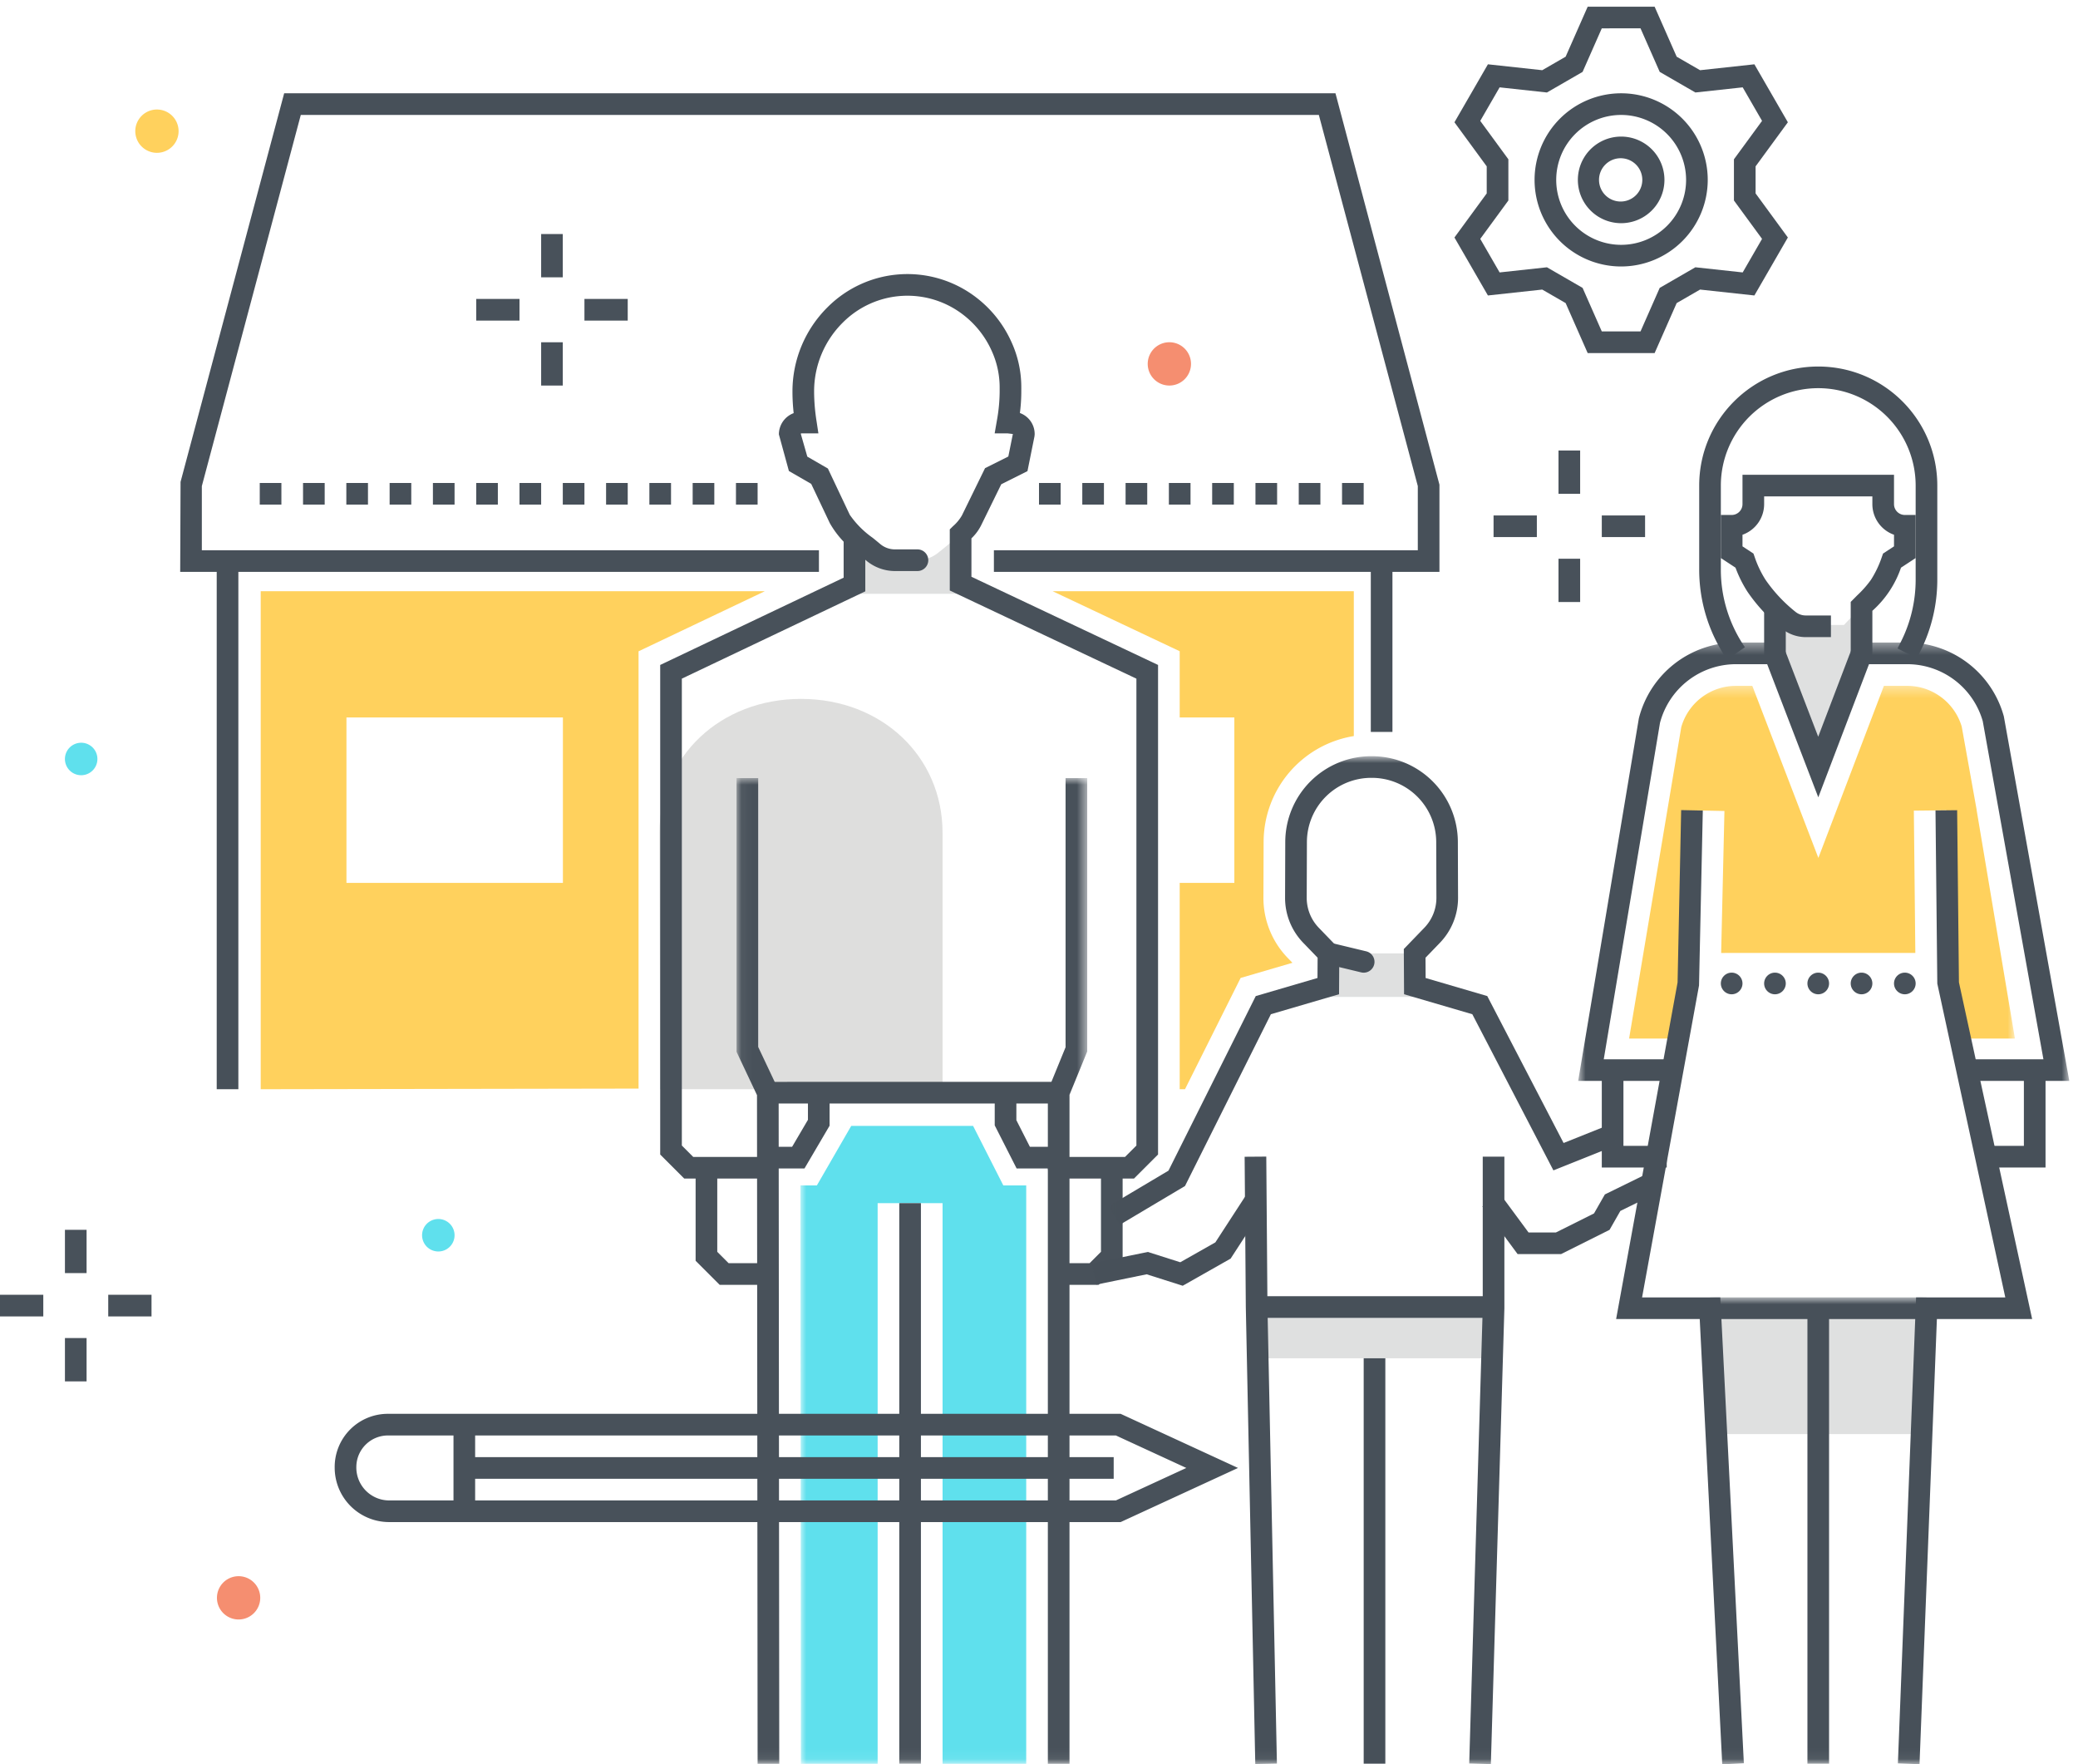 <?xml version="1.0" encoding="utf-8"?><svg xmlns="http://www.w3.org/2000/svg" xmlns:xlink="http://www.w3.org/1999/xlink" width="192" height="163" viewBox="0 0 192 163"><defs><path id="sna" d="M.959.361h112.213V99.94H.959z"/><path id="snc" d="M.054.883h32.401V91.94H.054z"/><path id="sne" d="M.447.861h46.925V93.94H.447z"/><path id="sng" d="M0 .862h20V43.94H0z"/><path id="sni" d="M.818.362h45.377V103.94H.818z"/></defs><g fill="none" fill-rule="evenodd"><path fill="#DEDEDD" d="M74.013 64.569c-7.455 0-13.076 5.314-13.076 12.36l.062 23.7h26.089v-23.7c0-7.046-5.621-12.36-13.075-12.36"/><g transform="translate(73 63)"><mask id="snb" fill="#fff"><use xlink:href="#sna"/></mask><path fill="#FFD15D" d="M103.97 25.039l-.137-13.146 3.019-.032.827 15.231.944 5.857h4.549l-3.54-21.117h.007l-1.383-7.708a5.273 5.273 0 0 0-5.041-3.763l-2.148.001-6.056 15.897L88.907.362h-1.506a5.262 5.262 0 0 0-5.057 3.813l-4.821 28.774h4.548l.945-5.857.826-15.22 2.491.052-.304 13.117 17.941-.002" mask="url(#snb)"/><path fill="#5FE0ED" mask="url(#snb)" d="M14.091 99.95V48.155h-6V99.95H.999l-.04-53.432h1.517l3.175-5.502h11.258l2.795 5.502h2.114V99.95h-7.727"/></g><path fill="#DFE0E0" d="M116.788 125.486h20.985v-4.624h-20.985zM177.492 132.49h-18.984l-1.001-11.628h20.986l-1.001 11.628M164.357 56.512l1.722 1.227h4.296L172 56.018v4.344l-4 9.75-4-10.459.357-3.141M122.745 92.106h7.982v-4.028h-7.982zM78.95 52.621v2.241h9.795l.044-3.339v-2.192c.186-.184.377-.381.549-.58-.057.049-.111.1-.163.154a29.916 29.916 0 0 1-2.422 2.106 3.112 3.112 0 0 1-1.988.745h-2.11a3.112 3.112 0 0 1-1.988-.745c-.67-.572-1.645-1.301-2.327-2.005-.02-.021-.044-.043-.066-.064.205.218.439.439.688.658-.006.003-.012.006-.012.012v3.009"/><path fill="#48515A" d="M104.778 108.883h-6.96a1 1 0 0 1 0-2h6.132l1.05-1.051V62.699l-17.244-8.145v-5.647l.298-.294c.327-.283.605-.618.823-.992l2.138-4.37 2.151-1.076.419-2.079-.493-.058h-1.189l.203-1.171c.16-.861.246-1.734.258-2.61v-.365a8.111 8.111 0 0 0-.742-3.493 8.662 8.662 0 0 0-2.527-3.242 8.427 8.427 0 0 0-11.235.657 8.937 8.937 0 0 0-2.639 6.287v.156a18 18 0 0 0 .222 2.633l.174 1.148H74.06a.096.096 0 0 0-.072.033l.605 2.116 1.901 1.098 2.021 4.273a8.561 8.561 0 0 0 2.117 2.128c.246.199.479.389.685.564.377.321.854.5 1.349.506h2.104a1 1 0 1 1 0 2h-2.115a4.13 4.13 0 0 1-2.637-.985 36.489 36.489 0 0 0-.647-.533 8.656 8.656 0 0 1-2.697-2.903l-1.721-3.631-2.061-1.189-.926-3.383a2.098 2.098 0 0 1 1.367-1.964 17.93 17.93 0 0 1-.112-1.911v-.156a10.948 10.948 0 0 1 3.23-7.706 10.426 10.426 0 0 1 13.882-.809 10.668 10.668 0 0 1 3.109 3.983c.616 1.334.931 2.787.923 4.256l-.001.432c-.004.636-.047 1.27-.129 1.9a2.064 2.064 0 0 1 1.364 1.997l-.019.17-.646 3.203-2.421 1.211-1.802 3.676a4.318 4.318 0 0 1-.954 1.322v3.55L107 61.432v45.229l-2.222 2.222"/><g transform="translate(68 71)"><mask id="snd" fill="#fff"><use xlink:href="#snc"/></mask><path fill="#48515A" mask="url(#snd)" d="M2.961 30.95h26.586v-2H2.961zM15.09 91.94h2V40.156h-2z"/><path fill="#48515A" mask="url(#snd)" d="M2 91.951l-.056-61.776-1.89-4.003V.883h2v24.84l1.89 4.002v.224l.056 62-2 .002M30.818 91.95h-2V29.754l1.637-4.003V.883h2v25.261l-1.637 4.002V91.95"/></g><path fill="#48515A" d="M101.505 118.701h-3.687v-2h2.859l1.05-1.05v-7.768h2v8.596l-2.222 2.222M74.331 107.95h-3.64v-2h2.496l1.464-2.493v-2.787h2v3.331l-2.32 3.949M97.614 107.95h-3.682l-2.023-3.981v-3.35h2v2.871l1.25 2.46h2.455v2"/><path fill="#48515A" d="M70.182 108.883h-6.96L61 106.661V61.433l16.95-8.064v-3.757h2v5.02L63 62.697v43.135l1.05 1.051h6.132v2"/><path fill="#48515A" d="M70.182 118.701h-3.687l-2.222-2.222v-8.596h2v7.768l1.05 1.05h2.859v2"/><path fill="#475059" d="M154 107.862h-6v-9h2v7h4v2M159.577 60.927A14.64 14.64 0 0 1 157 52.613v-7.751c0-6.076 4.925-11 11-11s11 4.924 11 11v8.706a14.776 14.776 0 0 1-1.604 6.678l-.291.57-1.782-.908.291-.57a12.761 12.761 0 0 0 1.386-5.77v-8.706a9 9 0 0 0-9-9 9 9 0 0 0-9 9v7.751a12.65 12.65 0 0 0 2.226 7.183l-1.649 1.131"/><path fill="#475059" d="M163 60.861h2v-5h-2z"/><path fill="#475059" d="M173 60.862h-2v-5.253l.605-.611c.467-.434.89-.913 1.264-1.43a9.67 9.67 0 0 0 1.006-2.108l.112-.319 1.013-.665v-1.072a3.003 3.003 0 0 1-2-2.828v-.714h-10v.714a3.003 3.003 0 0 1-2 2.828v1.072l1.013.665.112.319a9.66 9.66 0 0 0 1.005 2.107 13.845 13.845 0 0 0 2.783 2.971c.264.208.59.322.926.323h2.333v2h-2.344a3.525 3.525 0 0 1-2.169-.765 15.609 15.609 0 0 1-3.2-3.43 11.3 11.3 0 0 1-1.104-2.221l-1.355-.89v-3.979h1a1.002 1.002 0 0 0 1-1v-2.714h14v2.714c.001.552.448.999 1 1h1v3.979l-1.355.89a9.415 9.415 0 0 1-2.629 3.97l-.016.017v4.43M109.279 118.786l-3.334-1.059-4.653.954-.402-1.959 5.165-1.059 2.997.953 3.242-1.837 2.899-4.462 1.677 1.09-3.164 4.871-4.427 2.508"/><g transform="translate(102 69)"><mask id="snf" fill="#fff"><use xlink:href="#sne"/></mask><path fill="#475059" d="M1.469 44.152L.447 42.433l5.517-3.281 8.064-16.128 5.703-1.67.012-1.874-1.325-1.373a5.969 5.969 0 0 1-1.682-4.188l.018-5.141a7.944 7.944 0 0 1 8.01-7.916 7.944 7.944 0 0 1 7.937 7.917l.018 5.141a5.968 5.968 0 0 1-1.682 4.187l-1.325 1.373.011 1.874 5.695 1.668 7.052 13.575 4.159-1.664.743 1.857-5.842 2.337-7.493-14.426-6.306-1.846-.024-4.178 1.89-1.958a3.978 3.978 0 0 0 1.122-2.792l-.018-5.141a5.945 5.945 0 0 0-5.945-5.924h-.05a5.943 5.943 0 0 0-5.952 5.924l-.018 5.141a3.977 3.977 0 0 0 1.121 2.791l1.891 1.959-.025 4.178-6.297 1.844L7.49 40.571l-6.021 3.581" mask="url(#snf)"/><path fill="#475059" mask="url(#snf)" d="M13.983 93.971l-.874-42.198L13 37.869l2-.015.109 13.89.874 42.186-2 .041M35.75 93.98l-2-.06L35 51.832v-13.97h2v14L35.75 93.98"/></g><path fill="#475059" d="M144.236 115.862h-4.013l-3.255-4.406 1.609-1.189 2.654 3.595h2.533l3.518-1.759 1.002-1.754 3.588-1.76.881 1.796-3.038 1.489-.997 1.746-4.482 2.242"/><g transform="translate(158 119)"><mask id="snh" fill="#fff"><use xlink:href="#sng"/></mask><path fill="#475059" mask="url(#snh)" d="M0 2.862h20v-2H0z"/><path fill="#475059" mask="url(#snh)" d="M9 43.94h2V1.862H9z"/></g><path fill="#475059" d="M189 107.862h-5v-2h3v-7h2v9"/><g transform="translate(145 59)"><mask id="snj" fill="#fff"><use xlink:href="#sni"/></mask><path fill="#475059" d="M46.195 40.862H37v-2h6.805L38.199 7.625a7.259 7.259 0 0 0-6.985-5.263h-3.525l-4.685 12.299-4.723-12.299h-2.88a7.263 7.263 0 0 0-7.024 5.423L3.181 38.862H9v2H.818L6.424 7.368A9.28 9.28 0 0 1 15.401.362h4.254l3.341 8.7 3.315-8.7h4.903a9.28 9.28 0 0 1 8.934 6.823l6.047 33.677" mask="url(#snj)"/><path fill="#475059" mask="url(#snj)" d="M14.129 104l-2.08-41.138H4.324l5.678-31.101.331-15.92 2 .042-.349 16.158-5.262 28.821h7.229l2.175 43.038-1.997.1M32.357 103.989l-1.998-.078 1.679-43.049h8.244L34 31.872l-.167-16 2-.021.166 15.898 6.765 31.113h-8.802l-1.605 41.127"/></g><path fill="#48515A" d="M159 90.859a1.002 1.002 0 0 1 1-1c.552.002.998.448 1 1a1.004 1.004 0 0 1-1 1 1.003 1.003 0 0 1-1-1zm4 0a1.002 1.002 0 0 1 1-1c.552.002.998.448 1 1a1.004 1.004 0 0 1-1 1 1.003 1.003 0 0 1-1-1zm4 0a1.002 1.002 0 0 1 1-1c.552.002.998.448 1 1a1.004 1.004 0 0 1-1 1 1.003 1.003 0 0 1-1-1zm4 0a1.002 1.002 0 0 1 1-1c.552.002.998.448 1 1a1.004 1.004 0 0 1-1 1 1.003 1.003 0 0 1-1-1zm4 0a1.002 1.002 0 0 1 1-1c.552.002.998.448 1 1a1.004 1.004 0 0 1-1 1 1.003 1.003 0 0 1-1-1z"/><g fill="#475059" transform="translate(116 119)"><path d="M.109 2.752H22v-2H.109zM10 43.94h2V6.486h-2z"/></g><path fill="#475059" d="M126.001 89.862c-.079 0-.158-.01-.235-.028l-3.255-.783a1 1 0 0 1 .463-1.946l.005.001 3.255.784a1 1 0 0 1-.233 1.972"/><path fill="#FFD15D" d="M109 66.285h5.049v15.284H109v19.06h.49l5.139-10.279 4.787-1.401-.437-.452a7.958 7.958 0 0 1-2.243-5.585l.018-5.141a9.924 9.924 0 0 1 8.334-9.769V54.619h-27.83L109 60.165v6.12"/><path fill="#475059" d="M133 52.835H91.833v-2H131v-5.927l-9.143-34.289H27.792l-9.143 34.289v5.927h57.018v2H16.649l.034-8.316 9.573-35.9h97.137L133 44.777v8.058"/><path fill="#475059" d="M126.657 67.619h2V51.834h-2zM20.024 100.629h2V51.76h-2zM24 46.619h2v-2h-2zM28 46.619h2v-2h-2zM32 46.619h2v-2h-2zM36 46.619h2v-2h-2zM40 46.619h2v-2h-2zM44 46.619h2v-2h-2zM48 46.619h2v-2h-2zM52 46.619h2v-2h-2zM56 46.619h2v-2h-2zM60 46.619h2v-2h-2zM64 46.619h2v-2h-2zM68 46.619h2v-2h-2zM96 46.619h2v-2h-2zM100 46.619h2v-2h-2zM104 46.619h2v-2h-2zM108 46.619h2v-2h-2zM112 46.619h2v-2h-2zM116 46.619h2v-2h-2zM120 46.619h2v-2h-2zM124 46.619h2v-2h-2z"/><path fill="#FFD15D" d="M32.011 81.569h20V66.285h-20v15.284zM59 100.571v-40.4l11.67-5.552H24.089v46.01L59 100.571z"/><path fill="#48515A" d="M6 117.619h2v-4H6zM6 127.619h2v-4H6zM10 121.619h4v-2h-4zM0 121.619h4v-2H0zM144 45.619h2v-4h-2zM144 55.619h2v-4h-2zM148 49.619h4v-2h-4zM138 49.619h4v-2h-4zM50 25.619h2v-4h-2zM50 35.619h2v-4h-2zM54 29.619h4v-2h-4zM44 29.619h4v-2h-4zM35.924 132.619a2.92 2.92 0 0 0-2.999 2.841l-.001.062a3.04 3.04 0 0 0 2.981 3.097H103.106l6.506-3-6.506-3H35.924zm67.62 8h-67.62a5.03 5.03 0 0 1-5-5.048 4.911 4.911 0 0 1 4.867-4.953l.133.001h67.62l10.844 5-10.844 5z"/><path fill="#48515A" d="M41.901 139.619h2v-8h-2z"/><path fill="#48515A" d="M42.901 136.619h60v-2h-60z"/><path fill="#F58E70" d="M22 145.619a2 2 0 1 1 .001 3.999 2 2 0 0 1-.001-3.999m86-114a2 2 0 1 1 .001 3.999 2 2 0 0 1-.001-3.999"/><path fill="#FFD15D" d="M14.5 10.619a1.5 1.5 0 1 1-.001 3.001 1.5 1.5 0 0 1 .001-3.001"/><path fill="#FFD15D" d="M14.5 11.12a1 1 0 1 0 0 2 1 1 0 0 0 0-2zm0 2.999a2 2 0 1 1 .001-4.001 2 2 0 0 1-.001 4.001z"/><path fill="#475059" d="M148 30.619h3.578l1.774-4.023 3.295-1.903 4.372.475 1.789-3.098-2.598-3.548v-3.806l2.598-3.548-1.789-3.098-4.372.475-3.295-1.903-1.774-4.023H148l-1.774 4.023-3.295 1.903-4.372-.475-1.789 3.098 2.598 3.548v3.806l-2.598 3.548 1.789 3.098 4.372-.475 3.295 1.903L148 30.619zm4.882 2h-6.186l-2.036-4.618-2.163-1.249-5.018.545-3.093-5.356 2.982-4.073V15.37l-2.982-4.073 3.093-5.356 5.018.545 2.163-1.249 2.036-4.618h6.186l2.036 4.618 2.163 1.249 5.018-.545 3.093 5.356-2.982 4.073v2.498l2.982 4.073-3.093 5.356-5.018-.545-2.163 1.249-2.036 4.618z"/><path fill="#475059" d="M149.789 14.619a2 2 0 1 0-.001 3.999 2 2 0 0 0 .001-3.999zm0 6a4 4 0 1 1 0-8 4 4 0 0 1 0 8z"/><path fill="#475059" d="M149.789 10.619a6 6 0 1 0 6 6 6.007 6.007 0 0 0-6-6zm0 14a8 8 0 1 1 8-8 8.01 8.01 0 0 1-8 8z"/><path fill="#5FE0ED" d="M40.5 112.619a1.5 1.5 0 1 1-.001 3.001 1.5 1.5 0 0 1 .001-3.001m-33-44a1.5 1.5 0 1 1-.001 3.001A1.5 1.5 0 0 1 7.5 68.62"/></g></svg>